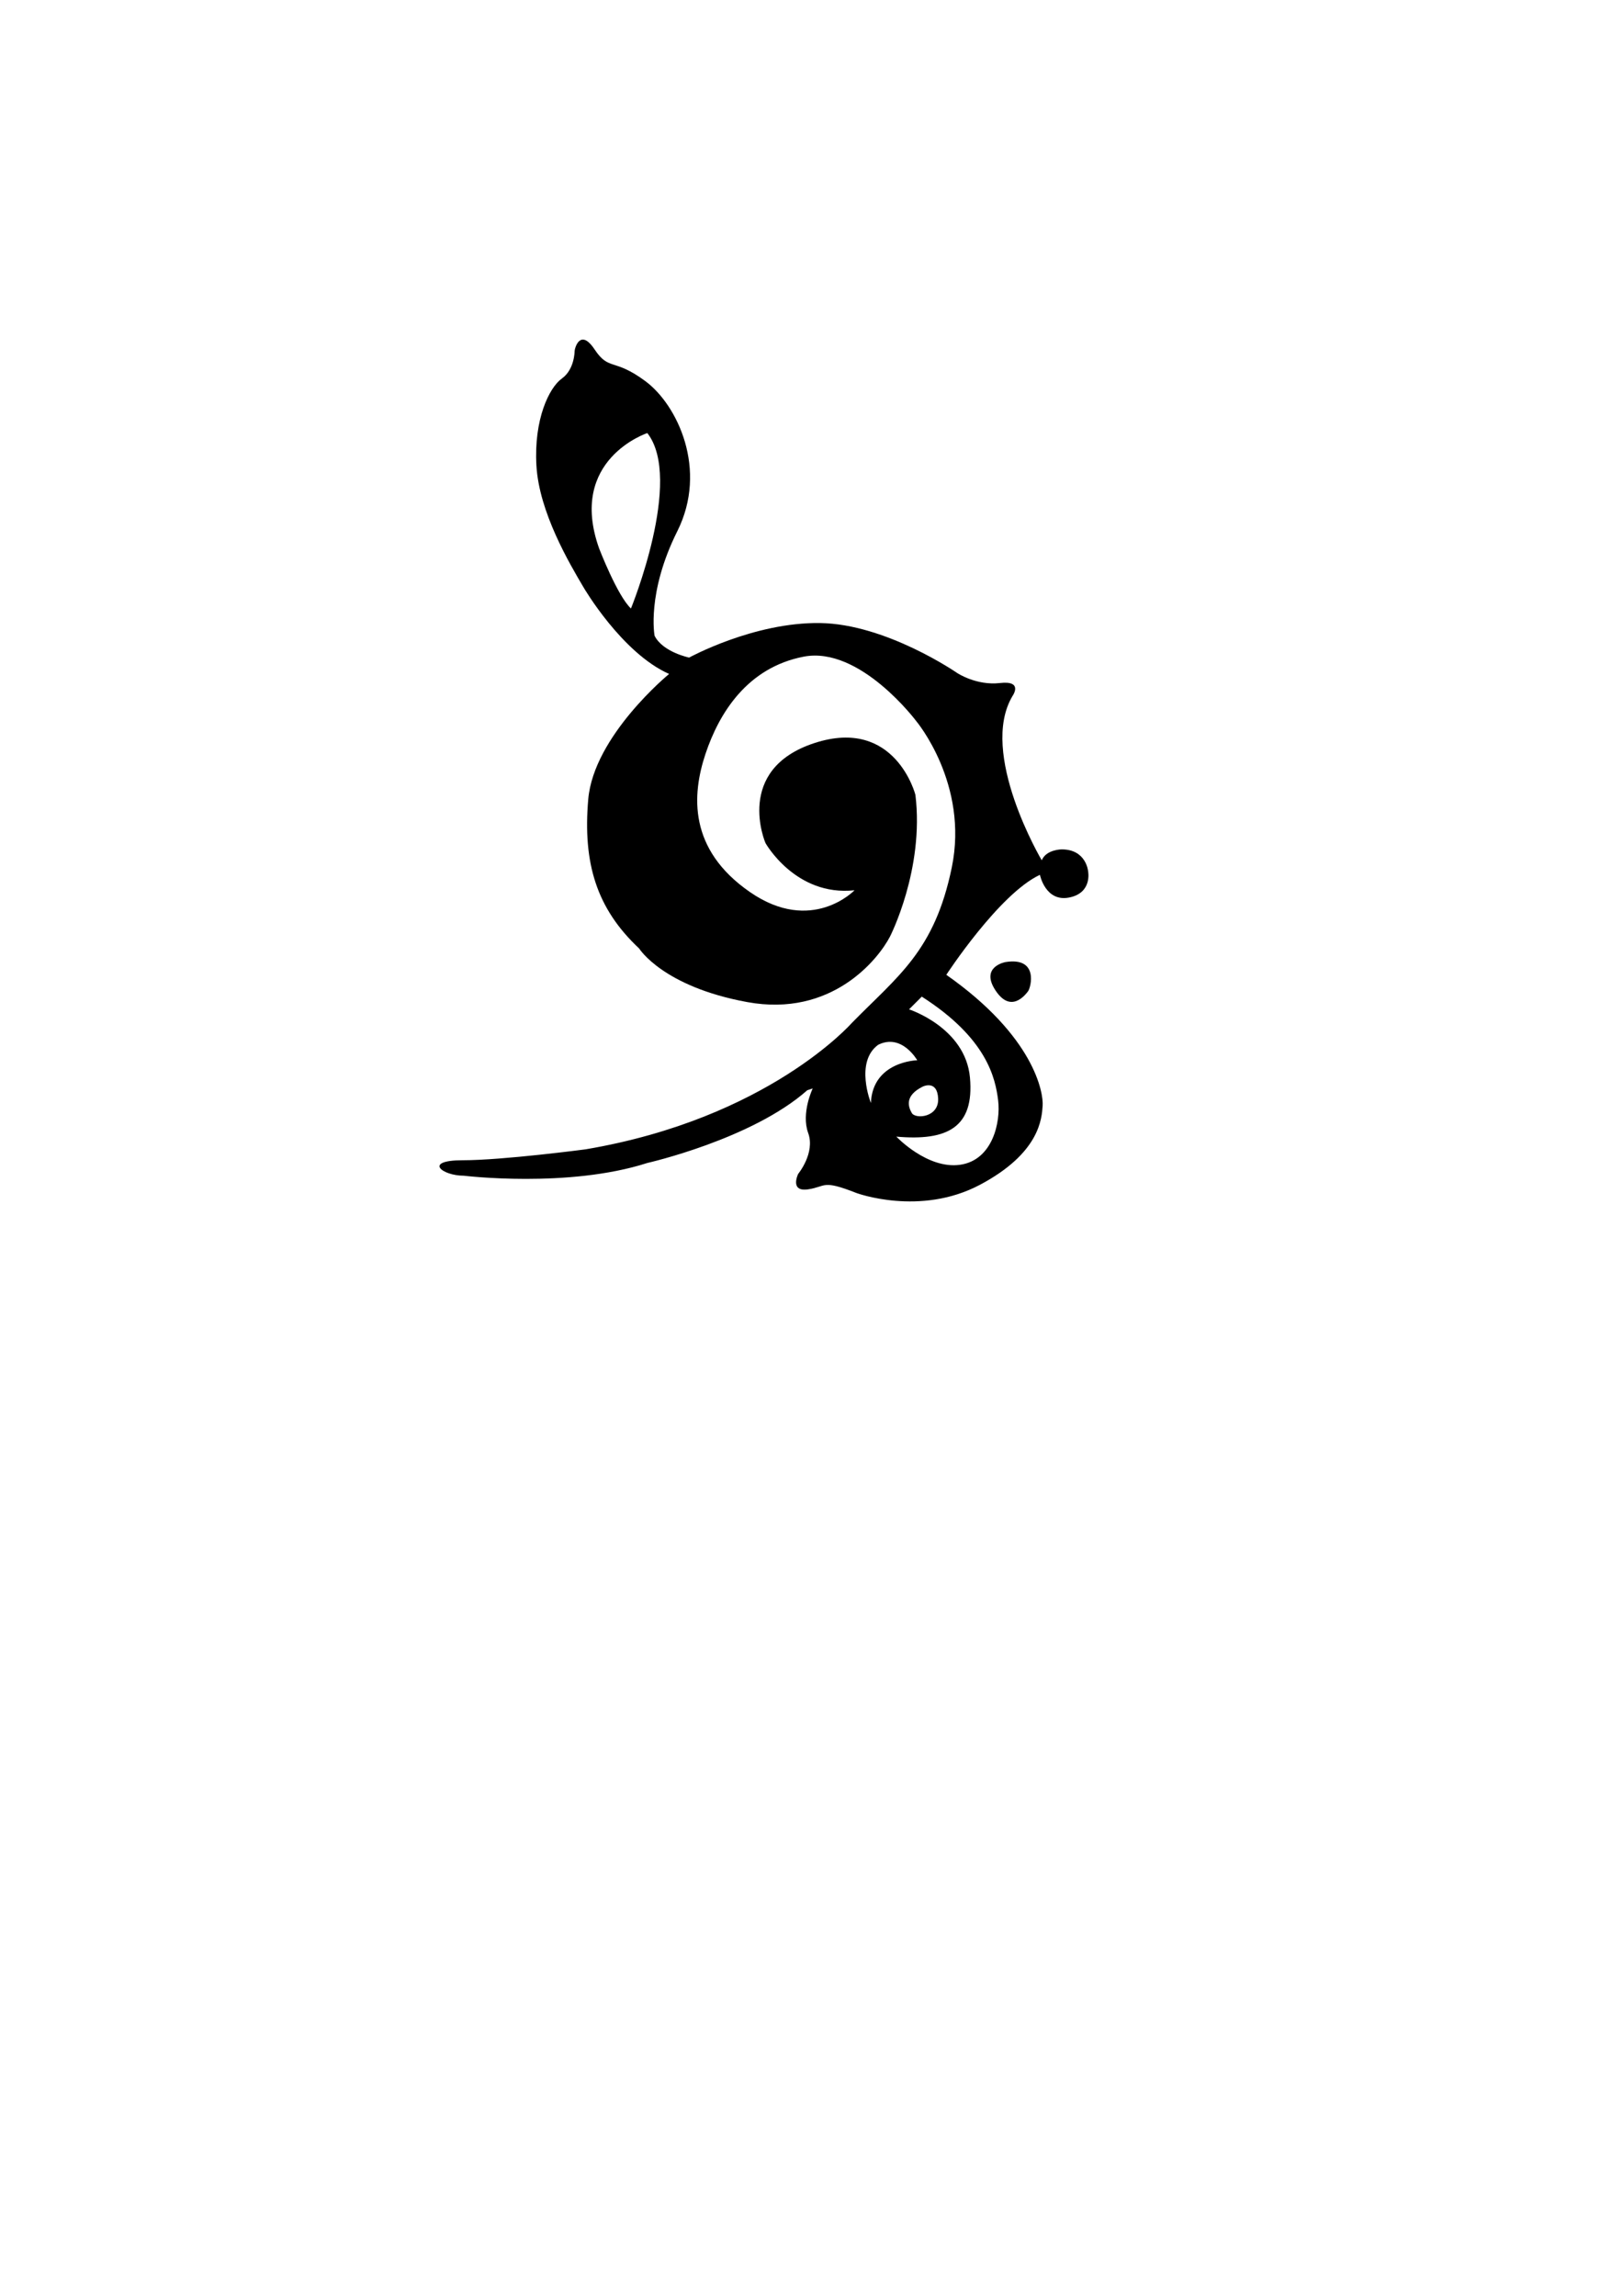 <?xml version="1.0" encoding="utf-8"?>
<!-- Generator: Adobe Illustrator 16.0.0, SVG Export Plug-In . SVG Version: 6.00 Build 0)  -->
<!DOCTYPE svg PUBLIC "-//W3C//DTD SVG 1.1//EN" "http://www.w3.org/Graphics/SVG/1.1/DTD/svg11.dtd">
<svg version="1.1" xmlns="http://www.w3.org/2000/svg" xmlns:xlink="http://www.w3.org/1999/xlink" x="0px" y="0px"
	 width="595.275px" height="841.89px" viewBox="0 0 595.275 841.89" enable-background="new 0 0 595.275 841.89"
	 xml:space="preserve">
<g>
	<path d="M399.086,319.472c0,0-0.668-8-9.668-8c0,0-5.666,0-7.332,4c0,0-23.334-39.333-10.668-60.333c0,0,4-5.667-4.666-4.667
		s-15.666-3.667-15.666-3.667s-26-18-50.334-18.333c-24.333-0.333-48,12.667-48,12.667s-9.667-2-12.667-8c0,0-3-15.667,8.333-38.333
		s0-46.333-11.667-55s-13.334-3.667-18.667-11.667s-7.333-0.334-7.333,0.666c0,0,0,6.667-4.667,10s-10.333,15-9.333,32
		s12,35.667,17.333,44.667c0,0,14,24,31.333,31.667c0,0-27.667,22.667-29.667,46c-2,23.334,3,40.002,18.667,54.668
		c0,0,8.667,13.998,39.667,19.666c31,5.666,48-15.668,52.333-24c0,0,12.668-24.668,9.334-52c0,0-7.334-28.667-37-19
		c-29.667,9.666-18,36.666-18,36.666s11,19.666,32.666,17.334c0,0-15.666,16.334-38.333,0.666
		c-22.667-15.666-21.333-35.666-16.333-50.666c5-15,15.333-31.667,36-35.667c20.666-4,41.334,23.667,41.334,23.667
		s19.333,23,13,53.666c-6.334,30.666-19.668,39.668-36.668,57c0,0-30.666,35-97.666,46.334c0,0-30.333,4-45,4
		s-7.667,5.666,0.333,5.666c0,0,38.333,4.666,67.333-4.666c0,0,38.333-8.667,58.667-26.667l2-0.668c0,0-4.333,9-1.667,16.334
		c2.667,7.334-3.667,15-3.667,15s-3.264,6.707,3.667,5.666c6.667-1,5-3.666,17.667,1.334c0,0,23.333,8.666,45.333-3
		s22.667-24.334,23-29c0.334-4.666-2.999-25.332-35.332-48c0,0,19.332-29.666,34.332-36.666c0,0,2.001,9.998,10.668,8.332
		C400.752,327.472,399.086,319.472,399.086,319.472z M219.752,201.139c-11.667-32.667,17.667-42.333,17.667-42.333
		c13.333,17-6,64.333-6,64.333C226.418,218.473,219.752,201.139,219.752,201.139z M319.418,404.472c0,0-5.999-15,2.668-21.334
		c8.666-4.332,14.332,5.668,14.332,5.668S320.085,389.138,319.418,404.472z M338.418,398.472c0,0,5.334-2.666,5.668,4.334
		c0.332,7-8.334,7.666-9.668,5.332C333.086,405.806,331.752,401.804,338.418,398.472z M366.086,403.472c1,8-2,22-14,23.667
		c-12,1.668-23.334-10.333-23.334-10.333c18.666,1.666,28.666-3.334,27-21.668c-1.666-18.332-22.334-25-22.334-25l4.668-4.666
		C362.086,380.804,365.086,395.472,366.086,403.472z"/>
	<path d="M368.752,352.806c0,0-9.333,1.666-3.666,10.332c5.666,8.668,11,1.668,12,0.334S381.086,350.806,368.752,352.806z"/>
</g>
</svg>
